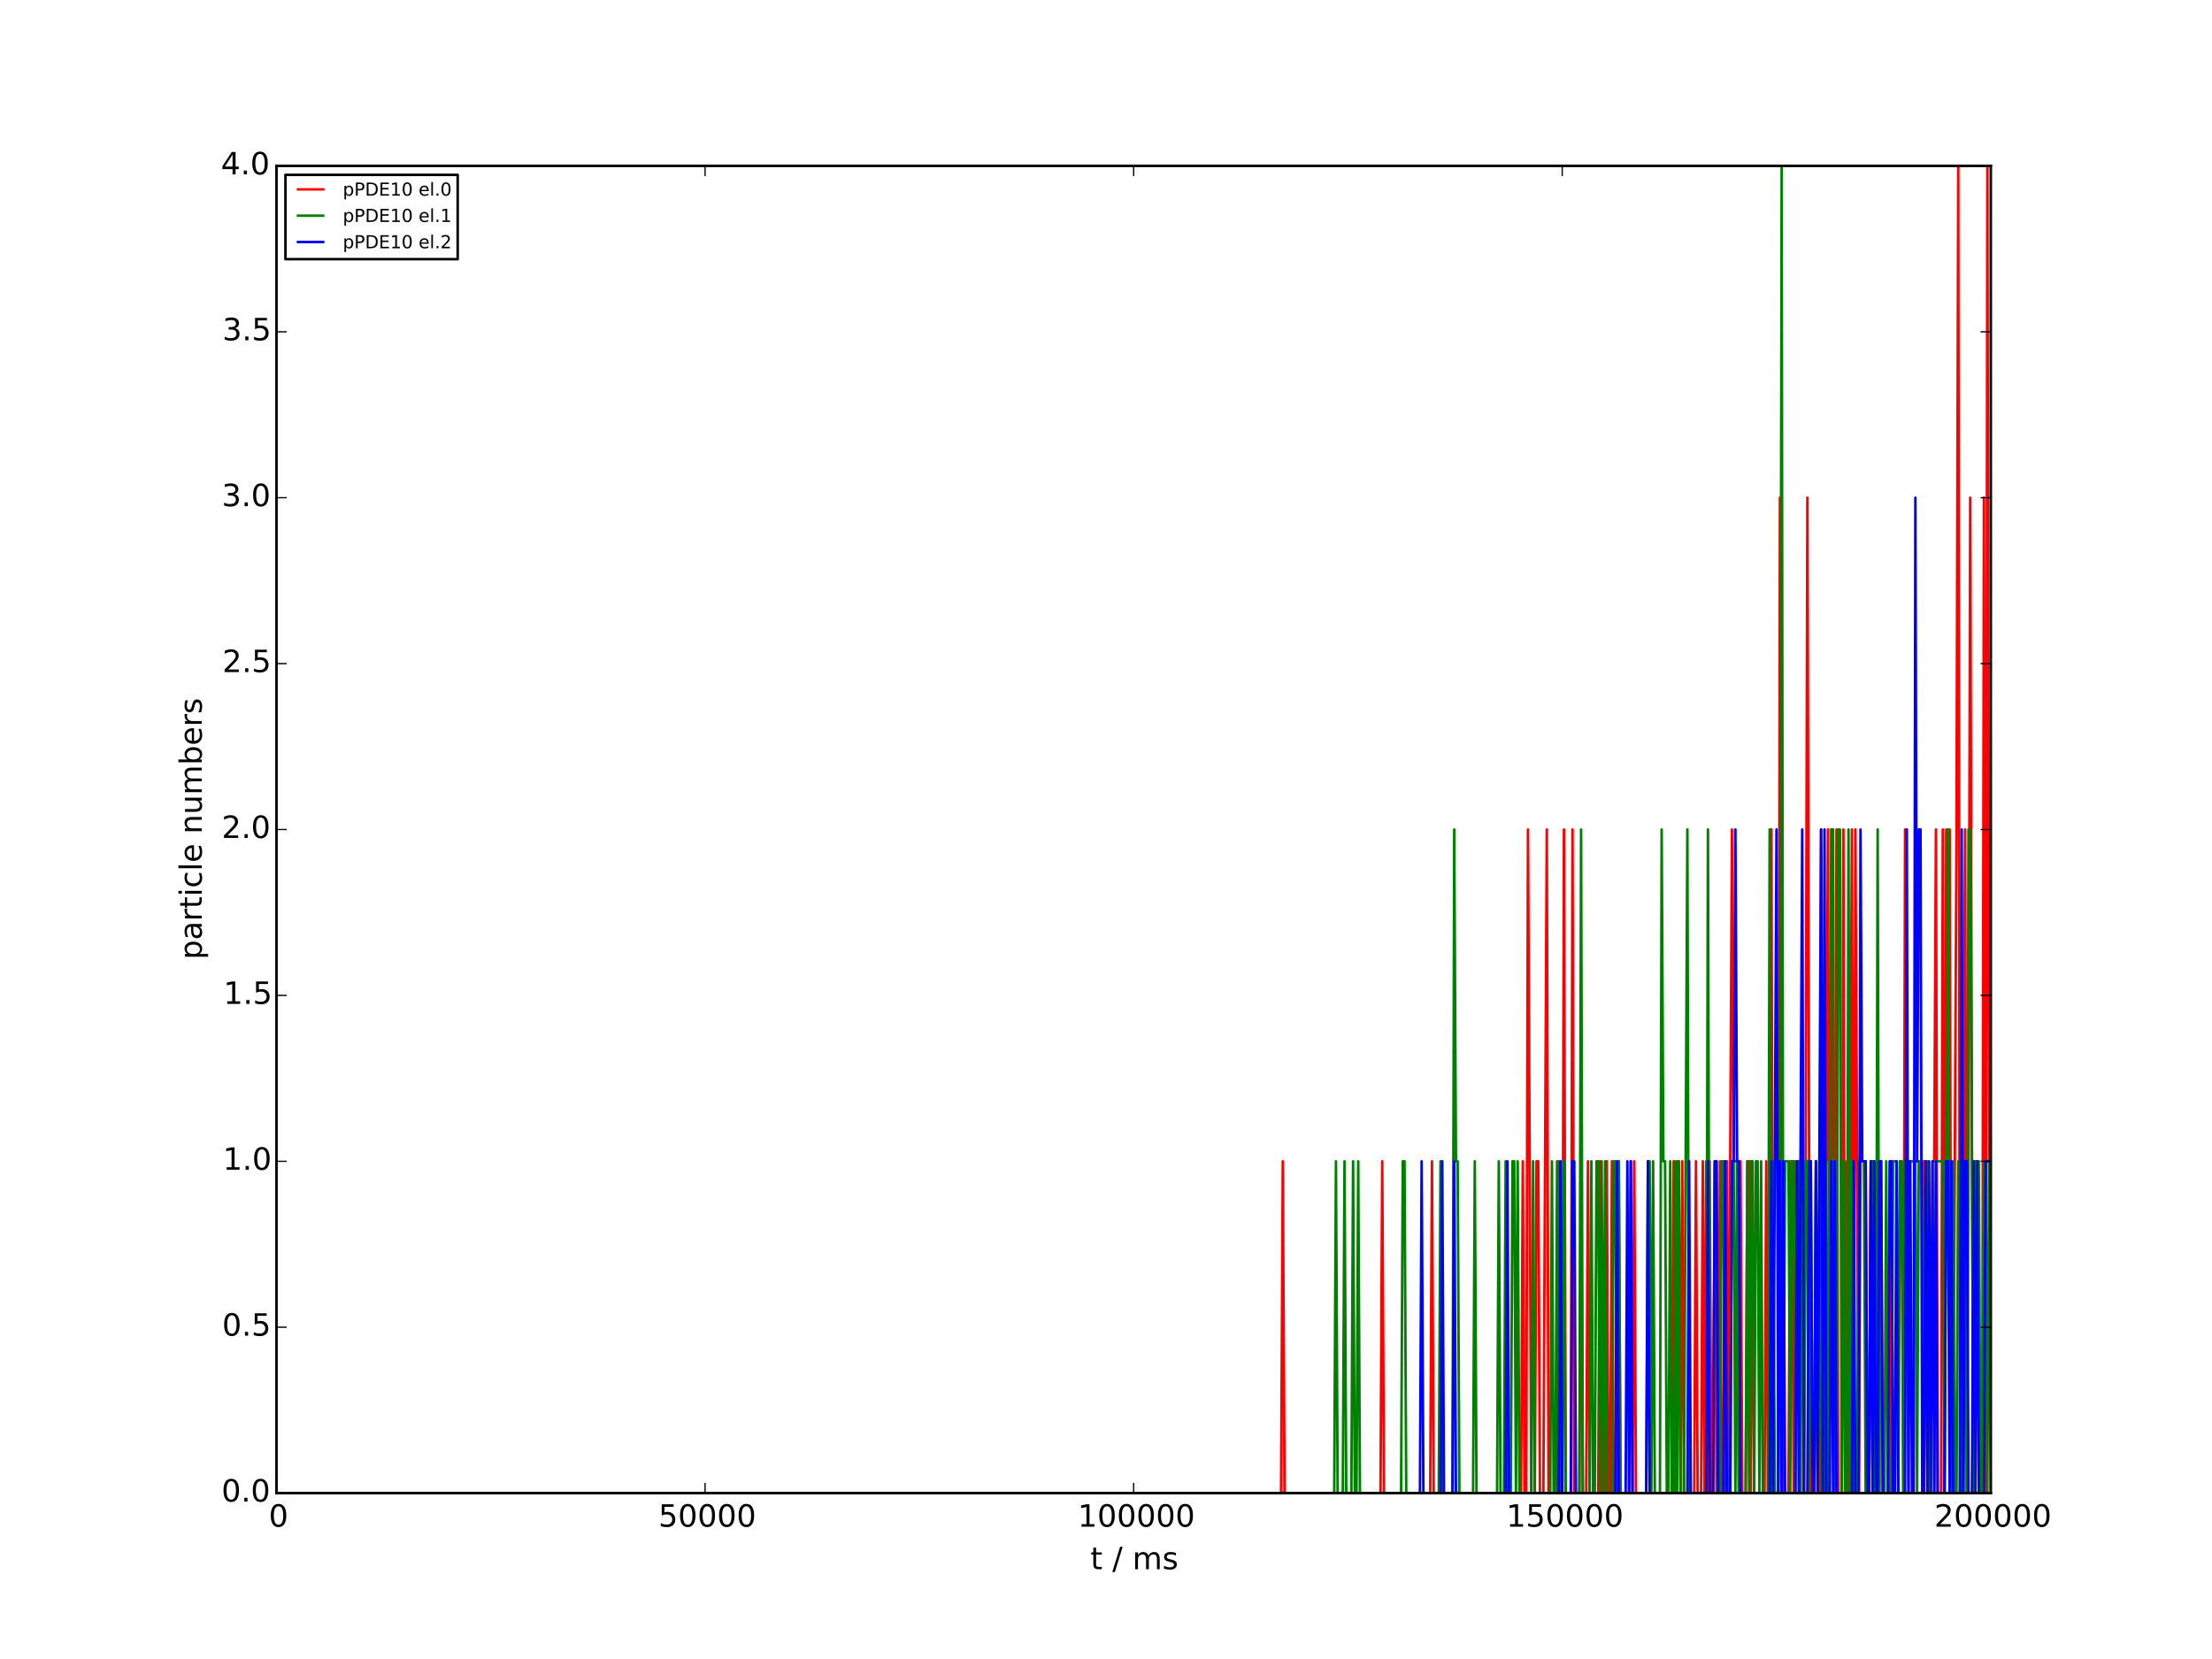 <?xml version="1.0" encoding="utf-8" standalone="no"?>
<!DOCTYPE svg PUBLIC "-//W3C//DTD SVG 1.1//EN"
  "http://www.w3.org/Graphics/SVG/1.1/DTD/svg11.dtd">
<!-- Created with matplotlib (http://matplotlib.org/) -->
<svg height="648pt" version="1.1" viewBox="0 0 864 648" width="864pt" xmlns="http://www.w3.org/2000/svg" xmlns:xlink="http://www.w3.org/1999/xlink">
 <defs>
  <style type="text/css">
*{stroke-linecap:butt;stroke-linejoin:round;}
  </style>
 </defs>
 <g id="figure_1">
  <g id="patch_1">
   <path d="
M0 648
L864 648
L864 0
L0 0
z
" style="fill:#ffffff;"/>
  </g>
  <g id="axes_1">
   <g id="patch_2">
    <path d="
M108 583.2
L777.6 583.2
L777.6 64.8
L108 64.8
z
" style="fill:#ffffff;"/>
   </g>
   <g id="line2d_1">
    <path clip-path="url(#p7ceb695115)" d="
M108 583.2
L500.386 583.2
L501.055 453.6
L501.725 583.2
L539.222 583.2
L539.892 453.6
L540.562 583.2
L558.641 583.2
L559.31 453.6
L559.98 583.2
L594.13 583.2
L594.799 453.6
L595.469 583.2
L596.138 583.2
L596.808 324
L598.147 583.2
L599.486 583.2
L600.156 453.6
L600.826 453.6
L601.495 583.2
L602.834 583.2
L604.174 324
L604.843 583.2
L608.191 583.2
L608.861 453.6
L609.53 583.2
L610.2 583.2
L610.87 324
L611.539 583.2
L613.548 583.2
L614.218 324
L614.887 583.2
L616.896 583.2
L617.566 453.6
L618.235 583.2
L619.574 583.2
L620.244 453.6
L620.914 583.2
L624.262 583.2
L624.931 453.6
L625.601 583.2
L626.94 583.2
L627.61 453.6
L628.279 583.2
L628.949 583.2
L629.618 453.6
L630.288 583.2
L631.627 583.2
L632.297 453.6
L632.966 583.2
L636.314 583.2
L636.984 453.6
L637.654 583.2
L638.323 453.6
L638.993 583.2
L653.054 583.2
L653.724 453.6
L654.394 583.2
L655.063 453.6
L655.733 453.6
L656.402 583.2
L657.072 453.6
L657.742 583.2
L661.759 583.2
L662.429 453.6
L663.098 583.2
L664.438 583.2
L665.107 453.6
L665.777 583.2
L666.446 453.6
L667.116 583.2
L667.786 453.6
L668.455 583.2
L669.125 583.2
L669.794 453.6
L670.464 583.2
L671.134 583.2
L671.803 453.6
L672.473 583.2
L673.142 583.2
L673.812 453.6
L674.482 453.6
L675.151 583.2
L676.49 324
L677.16 453.6
L678.499 453.6
L679.169 583.2
L679.838 453.6
L680.508 583.2
L681.847 583.2
L682.517 453.6
L683.186 453.6
L683.856 583.2
L684.526 453.6
L685.195 583.2
L689.213 583.2
L689.882 453.6
L690.552 583.2
L691.222 583.2
L691.891 324
L692.561 583.2
L694.57 583.2
L695.239 194.4
L695.909 583.2
L698.587 583.2
L699.257 453.6
L699.926 453.6
L700.596 583.2
L701.266 453.6
L702.605 453.6
L703.274 583.2
L704.614 583.2
L705.283 453.6
L705.953 194.4
L706.622 453.6
L707.292 583.2
L708.631 583.2
L709.301 453.6
L709.97 583.2
L710.64 583.2
L711.31 324
L711.979 453.6
L713.318 453.6
L713.988 324
L714.658 583.2
L715.327 324
L716.666 583.2
L717.336 324
L718.006 583.2
L719.345 583.2
L720.014 324
L720.684 583.2
L721.354 453.6
L722.023 583.2
L723.362 324
L724.032 583.2
L724.702 324
L726.041 583.2
L726.71 453.6
L728.719 453.6
L729.389 583.2
L730.058 583.2
L730.728 453.6
L732.067 453.6
L732.737 583.2
L734.076 583.2
L734.746 453.6
L735.415 583.2
L738.094 583.2
L738.763 453.6
L739.433 583.2
L741.442 583.2
L742.111 453.6
L742.781 453.6
L743.45 583.2
L744.12 324
L745.459 583.2
L750.816 583.2
L751.486 453.6
L752.155 453.6
L752.825 583.2
L754.164 583.2
L754.834 453.6
L755.503 453.6
L756.173 324
L756.842 583.2
L758.182 583.2
L758.851 324
L759.521 583.2
L760.19 324
L760.86 453.6
L761.53 324
L762.199 583.2
L762.869 583.2
L764.208 324
L764.878 64.8
L765.547 583.2
L766.217 583.2
L767.556 324
L768.226 583.2
L768.895 453.6
L769.565 194.4
L770.234 453.6
L770.904 583.2
L771.574 453.6
L772.243 453.6
L772.913 583.2
L774.252 583.2
L774.922 194.4
L775.591 583.2
L776.261 64.8
L776.93 453.6
L777.6 324
L777.6 324" style="fill:none;stroke:#ff0000;stroke-linecap:square;"/>
   </g>
   <g id="line2d_2">
    <path clip-path="url(#p7ceb695115)" d="
M108 583.2
L521.143 583.2
L521.813 453.6
L522.482 583.2
L524.491 583.2
L525.161 453.6
L525.83 583.2
L527.839 583.2
L528.509 453.6
L529.178 583.2
L529.848 583.2
L530.518 453.6
L531.187 583.2
L547.258 583.2
L547.927 453.6
L548.597 453.6
L549.266 583.2
L561.989 583.2
L562.658 453.6
L563.328 583.2
L567.346 583.2
L568.015 324
L568.685 453.6
L569.354 453.6
L570.024 583.2
L575.381 583.2
L576.05 453.6
L576.72 583.2
L584.755 583.2
L585.425 453.6
L586.094 583.2
L587.434 583.2
L588.103 453.6
L588.773 583.2
L590.112 583.2
L590.782 453.6
L591.451 453.6
L592.121 583.2
L592.79 453.6
L593.46 583.2
L598.147 583.2
L598.817 453.6
L599.486 583.2
L605.513 583.2
L606.182 453.6
L606.852 583.2
L607.522 583.2
L608.191 453.6
L608.861 583.2
L610.2 583.2
L610.87 453.6
L611.539 583.2
L616.896 583.2
L617.566 324
L618.235 583.2
L620.914 583.2
L621.583 453.6
L622.253 583.2
L622.922 583.2
L623.592 453.6
L624.262 453.6
L624.931 583.2
L625.601 453.6
L626.27 583.2
L626.94 453.6
L627.61 583.2
L629.618 583.2
L630.288 453.6
L630.958 453.6
L631.627 583.2
L632.297 453.6
L632.966 583.2
L643.01 583.2
L643.68 453.6
L644.35 453.6
L645.019 583.2
L645.689 453.6
L646.358 583.2
L648.367 583.2
L649.037 324
L649.706 453.6
L650.376 453.6
L651.046 583.2
L651.715 583.2
L652.385 453.6
L653.054 583.2
L653.724 583.2
L654.394 453.6
L655.063 583.2
L655.733 453.6
L656.402 583.2
L657.742 583.2
L659.081 324
L659.75 583.2
L666.446 583.2
L667.116 324
L667.786 583.2
L669.125 583.2
L669.794 453.6
L670.464 453.6
L671.134 583.2
L671.803 583.2
L672.473 453.6
L673.142 453.6
L673.812 583.2
L675.821 583.2
L676.49 453.6
L677.16 453.6
L677.83 583.2
L678.499 453.6
L679.169 583.2
L681.847 583.2
L682.517 453.6
L683.186 583.2
L683.856 453.6
L684.526 453.6
L685.195 583.2
L685.865 453.6
L686.534 453.6
L687.204 583.2
L687.874 453.6
L688.543 583.2
L690.552 583.2
L691.222 324
L691.891 583.2
L692.561 453.6
L693.23 583.2
L694.57 583.2
L695.239 453.6
L695.909 64.8
L696.578 583.2
L697.248 453.6
L698.587 453.6
L699.257 583.2
L699.926 453.6
L700.596 453.6
L701.266 583.2
L701.935 453.6
L702.605 453.6
L703.274 583.2
L703.944 453.6
L704.614 583.2
L705.283 453.6
L705.953 453.6
L706.622 583.2
L707.292 453.6
L707.962 583.2
L708.631 583.2
L709.301 453.6
L709.97 583.2
L710.64 453.6
L711.31 583.2
L712.649 583.2
L713.318 453.6
L713.988 583.2
L715.327 324
L715.997 324
L716.666 583.2
L717.336 583.2
L718.006 324
L718.675 324
L719.345 583.2
L720.014 453.6
L720.684 583.2
L721.354 583.2
L722.023 324
L722.693 583.2
L723.362 453.6
L724.032 583.2
L725.371 583.2
L726.041 453.6
L728.05 453.6
L728.719 583.2
L730.058 583.2
L730.728 453.6
L731.398 453.6
L732.067 583.2
L732.737 583.2
L733.406 324
L734.076 583.2
L736.085 583.2
L736.754 453.6
L737.424 583.2
L738.763 583.2
L739.433 453.6
L740.772 453.6
L741.442 583.2
L742.111 453.6
L742.781 453.6
L743.45 583.2
L744.12 453.6
L748.138 453.6
L748.807 583.2
L749.477 453.6
L750.816 453.6
L751.486 583.2
L752.155 453.6
L752.825 453.6
L753.494 583.2
L755.503 583.2
L756.173 453.6
L758.851 453.6
L759.521 583.2
L760.86 324
L761.53 583.2
L762.199 583.2
L762.869 453.6
L763.538 583.2
L764.208 583.2
L764.878 453.6
L765.547 453.6
L766.217 583.2
L766.886 583.2
L767.556 453.6
L768.226 583.2
L768.895 324
L769.565 324
L770.904 583.2
L771.574 453.6
L772.913 453.6
L773.582 583.2
L774.252 583.2
L774.922 453.6
L775.591 453.6
L776.261 583.2
L776.93 453.6
L777.6 583.2
L777.6 583.2" style="fill:none;stroke:#008000;stroke-linecap:square;"/>
   </g>
   <g id="line2d_3">
    <path clip-path="url(#p7ceb695115)" d="
M108 583.2
L554.623 583.2
L555.293 453.6
L555.962 583.2
L562.658 583.2
L563.328 453.6
L563.998 583.2
L567.346 583.2
L568.015 453.6
L568.685 583.2
L588.103 583.2
L588.773 453.6
L589.442 583.2
L608.861 583.2
L609.53 453.6
L610.2 583.2
L613.548 583.2
L614.218 453.6
L614.887 453.6
L615.557 583.2
L630.958 583.2
L631.627 453.6
L632.297 583.2
L634.975 583.2
L635.645 453.6
L636.314 583.2
L636.984 453.6
L637.654 583.2
L643.01 583.2
L643.68 453.6
L644.35 583.2
L659.081 583.2
L659.75 453.6
L660.42 583.2
L666.446 583.2
L667.116 453.6
L667.786 583.2
L669.125 583.2
L669.794 453.6
L670.464 453.6
L671.134 583.2
L673.142 583.2
L673.812 453.6
L674.482 583.2
L675.821 583.2
L676.49 453.6
L677.16 453.6
L677.83 324
L678.499 453.6
L679.169 453.6
L679.838 583.2
L691.222 583.2
L691.891 453.6
L692.561 583.2
L693.9 324
L694.57 583.2
L695.239 453.6
L695.909 583.2
L696.578 453.6
L697.248 583.2
L701.266 583.2
L701.935 453.6
L702.605 583.2
L703.944 324
L704.614 583.2
L705.953 583.2
L706.622 453.6
L707.292 453.6
L707.962 583.2
L708.631 583.2
L709.301 453.6
L709.97 583.2
L711.31 324
L711.979 583.2
L712.649 324
L713.318 583.2
L714.658 583.2
L715.327 453.6
L715.997 583.2
L716.666 453.6
L717.336 583.2
L723.362 583.2
L724.032 453.6
L724.702 583.2
L726.041 583.2
L726.71 324
L727.38 453.6
L728.719 453.6
L729.389 583.2
L730.058 583.2
L730.728 453.6
L731.398 583.2
L732.067 453.6
L732.737 583.2
L733.406 583.2
L734.076 453.6
L734.746 453.6
L735.415 583.2
L737.424 583.2
L738.094 453.6
L738.763 453.6
L739.433 583.2
L740.102 583.2
L740.772 453.6
L741.442 583.2
L744.12 583.2
L744.79 324
L745.459 583.2
L746.129 453.6
L746.798 583.2
L747.468 583.2
L748.138 194.4
L748.807 453.6
L749.477 324
L750.146 324
L750.816 583.2
L751.486 583.2
L752.155 453.6
L752.825 583.2
L753.494 453.6
L754.164 583.2
L754.834 453.6
L755.503 583.2
L756.173 453.6
L756.842 583.2
L759.521 583.2
L760.19 453.6
L760.86 453.6
L761.53 583.2
L762.199 453.6
L762.869 583.2
L765.547 583.2
L766.217 324
L766.886 583.2
L767.556 453.6
L768.226 453.6
L768.895 583.2
L770.234 583.2
L770.904 453.6
L771.574 583.2
L772.243 453.6
L772.913 583.2
L774.922 583.2
L775.591 453.6
L777.6 453.6
L777.6 453.6" style="fill:none;stroke:#0000ff;stroke-linecap:square;"/>
   </g>
   <g id="patch_3">
    <path d="
M777.6 583.2
L777.6 64.8" style="fill:none;stroke:#000000;stroke-linecap:square;stroke-linejoin:miter;"/>
   </g>
   <g id="patch_4">
    <path d="
M108 583.2
L108 64.8" style="fill:none;stroke:#000000;stroke-linecap:square;stroke-linejoin:miter;"/>
   </g>
   <g id="patch_5">
    <path d="
M108 583.2
L777.6 583.2" style="fill:none;stroke:#000000;stroke-linecap:square;stroke-linejoin:miter;"/>
   </g>
   <g id="patch_6">
    <path d="
M108 64.8
L777.6 64.8" style="fill:none;stroke:#000000;stroke-linecap:square;stroke-linejoin:miter;"/>
   </g>
   <g id="matplotlib.axis_1">
    <g id="xtick_1">
     <g id="line2d_4">
      <defs>
       <path d="
M0 0
L0 -4" id="mc7db9fdffb" style="stroke:#000000;stroke-width:0.5;"/>
      </defs>
      <g>
       <use style="stroke:#000000;stroke-width:0.5;" x="108.0" xlink:href="#mc7db9fdffb" y="583.2"/>
      </g>
     </g>
     <g id="line2d_5">
      <defs>
       <path d="
M0 0
L0 4" id="m5a7d422ac3" style="stroke:#000000;stroke-width:0.5;"/>
      </defs>
      <g>
       <use style="stroke:#000000;stroke-width:0.5;" x="108.0" xlink:href="#m5a7d422ac3" y="64.8"/>
      </g>
     </g>
     <g id="text_1">
      <!-- 0 -->
      <defs>
       <path d="
M31.781 66.406
Q24.172 66.406 20.328 58.906
Q16.5 51.422 16.5 36.375
Q16.5 21.391 20.328 13.891
Q24.172 6.391 31.781 6.391
Q39.453 6.391 43.281 13.891
Q47.125 21.391 47.125 36.375
Q47.125 51.422 43.281 58.906
Q39.453 66.406 31.781 66.406
M31.781 74.219
Q44.047 74.219 50.516 64.516
Q56.984 54.828 56.984 36.375
Q56.984 17.969 50.516 8.266
Q44.047 -1.422 31.781 -1.422
Q19.531 -1.422 13.062 8.266
Q6.594 17.969 6.594 36.375
Q6.594 54.828 13.062 64.516
Q19.531 74.219 31.781 74.219" id="BitstreamVeraSans-Roman-30"/>
      </defs>
      <g transform="translate(104.977 596.318)scale(0.12 -0.12)">
       <use xlink:href="#BitstreamVeraSans-Roman-30"/>
      </g>
     </g>
    </g>
    <g id="xtick_2">
     <g id="line2d_6">
      <g>
       <use style="stroke:#000000;stroke-width:0.5;" x="275.4" xlink:href="#mc7db9fdffb" y="583.2"/>
      </g>
     </g>
     <g id="line2d_7">
      <g>
       <use style="stroke:#000000;stroke-width:0.5;" x="275.4" xlink:href="#m5a7d422ac3" y="64.8"/>
      </g>
     </g>
     <g id="text_2">
      <!-- 50000 -->
      <defs>
       <path d="
M10.797 72.906
L49.516 72.906
L49.516 64.594
L19.828 64.594
L19.828 46.734
Q21.969 47.469 24.109 47.828
Q26.266 48.188 28.422 48.188
Q40.625 48.188 47.75 41.5
Q54.891 34.812 54.891 23.391
Q54.891 11.625 47.562 5.094
Q40.234 -1.422 26.906 -1.422
Q22.312 -1.422 17.547 -0.641
Q12.797 0.141 7.719 1.703
L7.719 11.625
Q12.109 9.234 16.797 8.062
Q21.484 6.891 26.703 6.891
Q35.156 6.891 40.078 11.328
Q45.016 15.766 45.016 23.391
Q45.016 31 40.078 35.438
Q35.156 39.891 26.703 39.891
Q22.75 39.891 18.812 39.016
Q14.891 38.141 10.797 36.281
z
" id="BitstreamVeraSans-Roman-35"/>
      </defs>
      <g transform="translate(257.174 596.318)scale(0.12 -0.12)">
       <use xlink:href="#BitstreamVeraSans-Roman-35"/>
       <use x="63.623" xlink:href="#BitstreamVeraSans-Roman-30"/>
       <use x="127.246" xlink:href="#BitstreamVeraSans-Roman-30"/>
       <use x="190.869" xlink:href="#BitstreamVeraSans-Roman-30"/>
       <use x="254.492" xlink:href="#BitstreamVeraSans-Roman-30"/>
      </g>
     </g>
    </g>
    <g id="xtick_3">
     <g id="line2d_8">
      <g>
       <use style="stroke:#000000;stroke-width:0.5;" x="442.8" xlink:href="#mc7db9fdffb" y="583.2"/>
      </g>
     </g>
     <g id="line2d_9">
      <g>
       <use style="stroke:#000000;stroke-width:0.5;" x="442.8" xlink:href="#m5a7d422ac3" y="64.8"/>
      </g>
     </g>
     <g id="text_3">
      <!-- 100000 -->
      <defs>
       <path d="
M12.406 8.297
L28.516 8.297
L28.516 63.922
L10.984 60.406
L10.984 69.391
L28.422 72.906
L38.281 72.906
L38.281 8.297
L54.391 8.297
L54.391 0
L12.406 0
z
" id="BitstreamVeraSans-Roman-31"/>
      </defs>
      <g transform="translate(420.952 596.318)scale(0.12 -0.12)">
       <use xlink:href="#BitstreamVeraSans-Roman-31"/>
       <use x="63.623" xlink:href="#BitstreamVeraSans-Roman-30"/>
       <use x="127.246" xlink:href="#BitstreamVeraSans-Roman-30"/>
       <use x="190.869" xlink:href="#BitstreamVeraSans-Roman-30"/>
       <use x="254.492" xlink:href="#BitstreamVeraSans-Roman-30"/>
       <use x="318.115" xlink:href="#BitstreamVeraSans-Roman-30"/>
      </g>
     </g>
    </g>
    <g id="xtick_4">
     <g id="line2d_10">
      <g>
       <use style="stroke:#000000;stroke-width:0.5;" x="610.2" xlink:href="#mc7db9fdffb" y="583.2"/>
      </g>
     </g>
     <g id="line2d_11">
      <g>
       <use style="stroke:#000000;stroke-width:0.5;" x="610.2" xlink:href="#m5a7d422ac3" y="64.8"/>
      </g>
     </g>
     <g id="text_4">
      <!-- 150000 -->
      <g transform="translate(588.352 596.318)scale(0.12 -0.12)">
       <use xlink:href="#BitstreamVeraSans-Roman-31"/>
       <use x="63.623" xlink:href="#BitstreamVeraSans-Roman-35"/>
       <use x="127.246" xlink:href="#BitstreamVeraSans-Roman-30"/>
       <use x="190.869" xlink:href="#BitstreamVeraSans-Roman-30"/>
       <use x="254.492" xlink:href="#BitstreamVeraSans-Roman-30"/>
       <use x="318.115" xlink:href="#BitstreamVeraSans-Roman-30"/>
      </g>
     </g>
    </g>
    <g id="xtick_5">
     <g id="line2d_12">
      <g>
       <use style="stroke:#000000;stroke-width:0.5;" x="777.6" xlink:href="#mc7db9fdffb" y="583.2"/>
      </g>
     </g>
     <g id="line2d_13">
      <g>
       <use style="stroke:#000000;stroke-width:0.5;" x="777.6" xlink:href="#m5a7d422ac3" y="64.8"/>
      </g>
     </g>
     <g id="text_5">
      <!-- 200000 -->
      <defs>
       <path d="
M19.188 8.297
L53.609 8.297
L53.609 0
L7.328 0
L7.328 8.297
Q12.938 14.109 22.625 23.891
Q32.328 33.688 34.812 36.531
Q39.547 41.844 41.422 45.531
Q43.312 49.219 43.312 52.781
Q43.312 58.594 39.234 62.25
Q35.156 65.922 28.609 65.922
Q23.969 65.922 18.812 64.312
Q13.672 62.703 7.812 59.422
L7.812 69.391
Q13.766 71.781 18.938 73
Q24.125 74.219 28.422 74.219
Q39.75 74.219 46.484 68.547
Q53.219 62.891 53.219 53.422
Q53.219 48.922 51.531 44.891
Q49.859 40.875 45.406 35.406
Q44.188 33.984 37.641 27.219
Q31.109 20.453 19.188 8.297" id="BitstreamVeraSans-Roman-32"/>
      </defs>
      <g transform="translate(755.533 596.318)scale(0.12 -0.12)">
       <use xlink:href="#BitstreamVeraSans-Roman-32"/>
       <use x="63.623" xlink:href="#BitstreamVeraSans-Roman-30"/>
       <use x="127.246" xlink:href="#BitstreamVeraSans-Roman-30"/>
       <use x="190.869" xlink:href="#BitstreamVeraSans-Roman-30"/>
       <use x="254.492" xlink:href="#BitstreamVeraSans-Roman-30"/>
       <use x="318.115" xlink:href="#BitstreamVeraSans-Roman-30"/>
      </g>
     </g>
    </g>
    <g id="text_6">
     <!-- t / ms -->
     <defs>
      <path d="
M52 44.188
Q55.375 50.25 60.062 53.125
Q64.75 56 71.094 56
Q79.641 56 84.281 50.016
Q88.922 44.047 88.922 33.016
L88.922 0
L79.891 0
L79.891 32.719
Q79.891 40.578 77.094 44.375
Q74.312 48.188 68.609 48.188
Q61.625 48.188 57.562 43.547
Q53.516 38.922 53.516 30.906
L53.516 0
L44.484 0
L44.484 32.719
Q44.484 40.625 41.703 44.406
Q38.922 48.188 33.109 48.188
Q26.219 48.188 22.156 43.531
Q18.109 38.875 18.109 30.906
L18.109 0
L9.078 0
L9.078 54.688
L18.109 54.688
L18.109 46.188
Q21.188 51.219 25.484 53.609
Q29.781 56 35.688 56
Q41.656 56 45.828 52.969
Q50 49.953 52 44.188" id="BitstreamVeraSans-Roman-6d"/>
      <path d="
M18.312 70.219
L18.312 54.688
L36.812 54.688
L36.812 47.703
L18.312 47.703
L18.312 18.016
Q18.312 11.328 20.141 9.422
Q21.969 7.516 27.594 7.516
L36.812 7.516
L36.812 0
L27.594 0
Q17.188 0 13.234 3.875
Q9.281 7.766 9.281 18.016
L9.281 47.703
L2.688 47.703
L2.688 54.688
L9.281 54.688
L9.281 70.219
z
" id="BitstreamVeraSans-Roman-74"/>
      <path id="BitstreamVeraSans-Roman-20"/>
      <path d="
M25.391 72.906
L33.688 72.906
L8.297 -9.281
L0 -9.281
z
" id="BitstreamVeraSans-Roman-2f"/>
      <path d="
M44.281 53.078
L44.281 44.578
Q40.484 46.531 36.375 47.5
Q32.281 48.484 27.875 48.484
Q21.188 48.484 17.844 46.438
Q14.5 44.391 14.5 40.281
Q14.5 37.156 16.891 35.375
Q19.281 33.594 26.516 31.984
L29.594 31.297
Q39.156 29.25 43.188 25.516
Q47.219 21.781 47.219 15.094
Q47.219 7.469 41.188 3.016
Q35.156 -1.422 24.609 -1.422
Q20.219 -1.422 15.453 -0.562
Q10.688 0.297 5.422 2
L5.422 11.281
Q10.406 8.688 15.234 7.391
Q20.062 6.109 24.812 6.109
Q31.156 6.109 34.562 8.281
Q37.984 10.453 37.984 14.406
Q37.984 18.062 35.516 20.016
Q33.062 21.969 24.703 23.781
L21.578 24.516
Q13.234 26.266 9.516 29.906
Q5.812 33.547 5.812 39.891
Q5.812 47.609 11.281 51.797
Q16.75 56 26.812 56
Q31.781 56 36.172 55.266
Q40.578 54.547 44.281 53.078" id="BitstreamVeraSans-Roman-73"/>
     </defs>
     <g transform="translate(425.935 612.932)scale(0.12 -0.12)">
      <use xlink:href="#BitstreamVeraSans-Roman-74"/>
      <use x="39.209" xlink:href="#BitstreamVeraSans-Roman-20"/>
      <use x="70.996" xlink:href="#BitstreamVeraSans-Roman-2f"/>
      <use x="104.688" xlink:href="#BitstreamVeraSans-Roman-20"/>
      <use x="136.475" xlink:href="#BitstreamVeraSans-Roman-6d"/>
      <use x="233.887" xlink:href="#BitstreamVeraSans-Roman-73"/>
     </g>
    </g>
   </g>
   <g id="matplotlib.axis_2">
    <g id="ytick_1">
     <g id="line2d_14">
      <defs>
       <path d="
M0 0
L4 0" id="md7965d1ba0" style="stroke:#000000;stroke-width:0.5;"/>
      </defs>
      <g>
       <use style="stroke:#000000;stroke-width:0.5;" x="108.0" xlink:href="#md7965d1ba0" y="583.2"/>
      </g>
     </g>
     <g id="line2d_15">
      <defs>
       <path d="
M0 0
L-4 0" id="md9a1c1a7cd" style="stroke:#000000;stroke-width:0.5;"/>
      </defs>
      <g>
       <use style="stroke:#000000;stroke-width:0.5;" x="777.6" xlink:href="#md9a1c1a7cd" y="583.2"/>
      </g>
     </g>
     <g id="text_7">
      <!-- 0.0 -->
      <defs>
       <path d="
M10.688 12.406
L21 12.406
L21 0
L10.688 0
z
" id="BitstreamVeraSans-Roman-2e"/>
      </defs>
      <g transform="translate(86.504 586.511)scale(0.12 -0.12)">
       <use xlink:href="#BitstreamVeraSans-Roman-30"/>
       <use x="63.623" xlink:href="#BitstreamVeraSans-Roman-2e"/>
       <use x="95.41" xlink:href="#BitstreamVeraSans-Roman-30"/>
      </g>
     </g>
    </g>
    <g id="ytick_2">
     <g id="line2d_16">
      <g>
       <use style="stroke:#000000;stroke-width:0.5;" x="108.0" xlink:href="#md7965d1ba0" y="518.4"/>
      </g>
     </g>
     <g id="line2d_17">
      <g>
       <use style="stroke:#000000;stroke-width:0.5;" x="777.6" xlink:href="#md9a1c1a7cd" y="518.4"/>
      </g>
     </g>
     <g id="text_8">
      <!-- 0.5 -->
      <g transform="translate(86.756 521.711)scale(0.12 -0.12)">
       <use xlink:href="#BitstreamVeraSans-Roman-30"/>
       <use x="63.623" xlink:href="#BitstreamVeraSans-Roman-2e"/>
       <use x="95.41" xlink:href="#BitstreamVeraSans-Roman-35"/>
      </g>
     </g>
    </g>
    <g id="ytick_3">
     <g id="line2d_18">
      <g>
       <use style="stroke:#000000;stroke-width:0.5;" x="108.0" xlink:href="#md7965d1ba0" y="453.6"/>
      </g>
     </g>
     <g id="line2d_19">
      <g>
       <use style="stroke:#000000;stroke-width:0.5;" x="777.6" xlink:href="#md9a1c1a7cd" y="453.6"/>
      </g>
     </g>
     <g id="text_9">
      <!-- 1.0 -->
      <g transform="translate(87.031 456.911)scale(0.12 -0.12)">
       <use xlink:href="#BitstreamVeraSans-Roman-31"/>
       <use x="63.623" xlink:href="#BitstreamVeraSans-Roman-2e"/>
       <use x="95.41" xlink:href="#BitstreamVeraSans-Roman-30"/>
      </g>
     </g>
    </g>
    <g id="ytick_4">
     <g id="line2d_20">
      <g>
       <use style="stroke:#000000;stroke-width:0.5;" x="108.0" xlink:href="#md7965d1ba0" y="388.8"/>
      </g>
     </g>
     <g id="line2d_21">
      <g>
       <use style="stroke:#000000;stroke-width:0.5;" x="777.6" xlink:href="#md9a1c1a7cd" y="388.8"/>
      </g>
     </g>
     <g id="text_10">
      <!-- 1.5 -->
      <g transform="translate(87.282 392.111)scale(0.12 -0.12)">
       <use xlink:href="#BitstreamVeraSans-Roman-31"/>
       <use x="63.623" xlink:href="#BitstreamVeraSans-Roman-2e"/>
       <use x="95.41" xlink:href="#BitstreamVeraSans-Roman-35"/>
      </g>
     </g>
    </g>
    <g id="ytick_5">
     <g id="line2d_22">
      <g>
       <use style="stroke:#000000;stroke-width:0.5;" x="108.0" xlink:href="#md7965d1ba0" y="324.0"/>
      </g>
     </g>
     <g id="line2d_23">
      <g>
       <use style="stroke:#000000;stroke-width:0.5;" x="777.6" xlink:href="#md9a1c1a7cd" y="324.0"/>
      </g>
     </g>
     <g id="text_11">
      <!-- 2.0 -->
      <g transform="translate(86.593 327.311)scale(0.12 -0.12)">
       <use xlink:href="#BitstreamVeraSans-Roman-32"/>
       <use x="63.623" xlink:href="#BitstreamVeraSans-Roman-2e"/>
       <use x="95.41" xlink:href="#BitstreamVeraSans-Roman-30"/>
      </g>
     </g>
    </g>
    <g id="ytick_6">
     <g id="line2d_24">
      <g>
       <use style="stroke:#000000;stroke-width:0.5;" x="108.0" xlink:href="#md7965d1ba0" y="259.2"/>
      </g>
     </g>
     <g id="line2d_25">
      <g>
       <use style="stroke:#000000;stroke-width:0.5;" x="777.6" xlink:href="#md9a1c1a7cd" y="259.2"/>
      </g>
     </g>
     <g id="text_12">
      <!-- 2.5 -->
      <g transform="translate(86.844 262.511)scale(0.12 -0.12)">
       <use xlink:href="#BitstreamVeraSans-Roman-32"/>
       <use x="63.623" xlink:href="#BitstreamVeraSans-Roman-2e"/>
       <use x="95.41" xlink:href="#BitstreamVeraSans-Roman-35"/>
      </g>
     </g>
    </g>
    <g id="ytick_7">
     <g id="line2d_26">
      <g>
       <use style="stroke:#000000;stroke-width:0.5;" x="108.0" xlink:href="#md7965d1ba0" y="194.4"/>
      </g>
     </g>
     <g id="line2d_27">
      <g>
       <use style="stroke:#000000;stroke-width:0.5;" x="777.6" xlink:href="#md9a1c1a7cd" y="194.4"/>
      </g>
     </g>
     <g id="text_13">
      <!-- 3.0 -->
      <defs>
       <path d="
M40.578 39.312
Q47.656 37.797 51.625 33
Q55.609 28.219 55.609 21.188
Q55.609 10.406 48.188 4.484
Q40.766 -1.422 27.094 -1.422
Q22.516 -1.422 17.656 -0.516
Q12.797 0.391 7.625 2.203
L7.625 11.719
Q11.719 9.328 16.594 8.109
Q21.484 6.891 26.812 6.891
Q36.078 6.891 40.938 10.547
Q45.797 14.203 45.797 21.188
Q45.797 27.641 41.281 31.266
Q36.766 34.906 28.719 34.906
L20.219 34.906
L20.219 43.016
L29.109 43.016
Q36.375 43.016 40.234 45.922
Q44.094 48.828 44.094 54.297
Q44.094 59.906 40.109 62.906
Q36.141 65.922 28.719 65.922
Q24.656 65.922 20.016 65.031
Q15.375 64.156 9.812 62.312
L9.812 71.094
Q15.438 72.656 20.344 73.438
Q25.25 74.219 29.594 74.219
Q40.828 74.219 47.359 69.109
Q53.906 64.016 53.906 55.328
Q53.906 49.266 50.438 45.094
Q46.969 40.922 40.578 39.312" id="BitstreamVeraSans-Roman-33"/>
      </defs>
      <g transform="translate(86.628 197.711)scale(0.12 -0.12)">
       <use xlink:href="#BitstreamVeraSans-Roman-33"/>
       <use x="63.623" xlink:href="#BitstreamVeraSans-Roman-2e"/>
       <use x="95.41" xlink:href="#BitstreamVeraSans-Roman-30"/>
      </g>
     </g>
    </g>
    <g id="ytick_8">
     <g id="line2d_28">
      <g>
       <use style="stroke:#000000;stroke-width:0.5;" x="108.0" xlink:href="#md7965d1ba0" y="129.6"/>
      </g>
     </g>
     <g id="line2d_29">
      <g>
       <use style="stroke:#000000;stroke-width:0.5;" x="777.6" xlink:href="#md9a1c1a7cd" y="129.6"/>
      </g>
     </g>
     <g id="text_14">
      <!-- 3.5 -->
      <g transform="translate(86.879 132.911)scale(0.12 -0.12)">
       <use xlink:href="#BitstreamVeraSans-Roman-33"/>
       <use x="63.623" xlink:href="#BitstreamVeraSans-Roman-2e"/>
       <use x="95.41" xlink:href="#BitstreamVeraSans-Roman-35"/>
      </g>
     </g>
    </g>
    <g id="ytick_9">
     <g id="line2d_30">
      <g>
       <use style="stroke:#000000;stroke-width:0.5;" x="108.0" xlink:href="#md7965d1ba0" y="64.8"/>
      </g>
     </g>
     <g id="line2d_31">
      <g>
       <use style="stroke:#000000;stroke-width:0.5;" x="777.6" xlink:href="#md9a1c1a7cd" y="64.8"/>
      </g>
     </g>
     <g id="text_15">
      <!-- 4.0 -->
      <defs>
       <path d="
M37.797 64.312
L12.891 25.391
L37.797 25.391
z

M35.203 72.906
L47.609 72.906
L47.609 25.391
L58.016 25.391
L58.016 17.188
L47.609 17.188
L47.609 0
L37.797 0
L37.797 17.188
L4.891 17.188
L4.891 26.703
z
" id="BitstreamVeraSans-Roman-34"/>
      </defs>
      <g transform="translate(86.3 68.111)scale(0.12 -0.12)">
       <use xlink:href="#BitstreamVeraSans-Roman-34"/>
       <use x="63.623" xlink:href="#BitstreamVeraSans-Roman-2e"/>
       <use x="95.41" xlink:href="#BitstreamVeraSans-Roman-30"/>
      </g>
     </g>
    </g>
    <g id="text_16">
     <!-- particle numbers -->
     <defs>
      <path d="
M9.422 75.984
L18.406 75.984
L18.406 0
L9.422 0
z
" id="BitstreamVeraSans-Roman-6c"/>
      <path d="
M18.109 8.203
L18.109 -20.797
L9.078 -20.797
L9.078 54.688
L18.109 54.688
L18.109 46.391
Q20.953 51.266 25.266 53.625
Q29.594 56 35.594 56
Q45.562 56 51.781 48.094
Q58.016 40.188 58.016 27.297
Q58.016 14.406 51.781 6.484
Q45.562 -1.422 35.594 -1.422
Q29.594 -1.422 25.266 0.953
Q20.953 3.328 18.109 8.203
M48.688 27.297
Q48.688 37.203 44.609 42.844
Q40.531 48.484 33.406 48.484
Q26.266 48.484 22.188 42.844
Q18.109 37.203 18.109 27.297
Q18.109 17.391 22.188 11.75
Q26.266 6.109 33.406 6.109
Q40.531 6.109 44.609 11.75
Q48.688 17.391 48.688 27.297" id="BitstreamVeraSans-Roman-70"/>
      <path d="
M48.781 52.594
L48.781 44.188
Q44.969 46.297 41.141 47.344
Q37.312 48.391 33.406 48.391
Q24.656 48.391 19.812 42.844
Q14.984 37.312 14.984 27.297
Q14.984 17.281 19.812 11.734
Q24.656 6.203 33.406 6.203
Q37.312 6.203 41.141 7.25
Q44.969 8.297 48.781 10.406
L48.781 2.094
Q45.016 0.344 40.984 -0.531
Q36.969 -1.422 32.422 -1.422
Q20.062 -1.422 12.781 6.344
Q5.516 14.109 5.516 27.297
Q5.516 40.672 12.859 48.328
Q20.219 56 33.016 56
Q37.156 56 41.109 55.141
Q45.062 54.297 48.781 52.594" id="BitstreamVeraSans-Roman-63"/>
      <path d="
M56.203 29.594
L56.203 25.203
L14.891 25.203
Q15.484 15.922 20.484 11.062
Q25.484 6.203 34.422 6.203
Q39.594 6.203 44.453 7.469
Q49.312 8.734 54.109 11.281
L54.109 2.781
Q49.266 0.734 44.188 -0.344
Q39.109 -1.422 33.891 -1.422
Q20.797 -1.422 13.156 6.188
Q5.516 13.812 5.516 26.812
Q5.516 40.234 12.766 48.109
Q20.016 56 32.328 56
Q43.359 56 49.781 48.891
Q56.203 41.797 56.203 29.594
M47.219 32.234
Q47.125 39.594 43.094 43.984
Q39.062 48.391 32.422 48.391
Q24.906 48.391 20.391 44.141
Q15.875 39.891 15.188 32.172
z
" id="BitstreamVeraSans-Roman-65"/>
      <path d="
M9.422 54.688
L18.406 54.688
L18.406 0
L9.422 0
z

M9.422 75.984
L18.406 75.984
L18.406 64.594
L9.422 64.594
z
" id="BitstreamVeraSans-Roman-69"/>
      <path d="
M8.5 21.578
L8.5 54.688
L17.484 54.688
L17.484 21.922
Q17.484 14.156 20.5 10.266
Q23.531 6.391 29.594 6.391
Q36.859 6.391 41.078 11.031
Q45.312 15.672 45.312 23.688
L45.312 54.688
L54.297 54.688
L54.297 0
L45.312 0
L45.312 8.406
Q42.047 3.422 37.719 1
Q33.406 -1.422 27.688 -1.422
Q18.266 -1.422 13.375 4.438
Q8.5 10.297 8.5 21.578" id="BitstreamVeraSans-Roman-75"/>
      <path d="
M41.109 46.297
Q39.594 47.172 37.812 47.578
Q36.031 48 33.891 48
Q26.266 48 22.188 43.047
Q18.109 38.094 18.109 28.812
L18.109 0
L9.078 0
L9.078 54.688
L18.109 54.688
L18.109 46.188
Q20.953 51.172 25.484 53.578
Q30.031 56 36.531 56
Q37.453 56 38.578 55.875
Q39.703 55.766 41.062 55.516
z
" id="BitstreamVeraSans-Roman-72"/>
      <path d="
M48.688 27.297
Q48.688 37.203 44.609 42.844
Q40.531 48.484 33.406 48.484
Q26.266 48.484 22.188 42.844
Q18.109 37.203 18.109 27.297
Q18.109 17.391 22.188 11.75
Q26.266 6.109 33.406 6.109
Q40.531 6.109 44.609 11.75
Q48.688 17.391 48.688 27.297
M18.109 46.391
Q20.953 51.266 25.266 53.625
Q29.594 56 35.594 56
Q45.562 56 51.781 48.094
Q58.016 40.188 58.016 27.297
Q58.016 14.406 51.781 6.484
Q45.562 -1.422 35.594 -1.422
Q29.594 -1.422 25.266 0.953
Q20.953 3.328 18.109 8.203
L18.109 0
L9.078 0
L9.078 75.984
L18.109 75.984
z
" id="BitstreamVeraSans-Roman-62"/>
      <path d="
M34.281 27.484
Q23.391 27.484 19.188 25
Q14.984 22.516 14.984 16.5
Q14.984 11.719 18.141 8.906
Q21.297 6.109 26.703 6.109
Q34.188 6.109 38.703 11.406
Q43.219 16.703 43.219 25.484
L43.219 27.484
z

M52.203 31.203
L52.203 0
L43.219 0
L43.219 8.297
Q40.141 3.328 35.547 0.953
Q30.953 -1.422 24.312 -1.422
Q15.922 -1.422 10.953 3.297
Q6 8.016 6 15.922
Q6 25.141 12.172 29.828
Q18.359 34.516 30.609 34.516
L43.219 34.516
L43.219 35.406
Q43.219 41.609 39.141 45
Q35.062 48.391 27.688 48.391
Q23 48.391 18.547 47.266
Q14.109 46.141 10.016 43.891
L10.016 52.203
Q14.938 54.109 19.578 55.047
Q24.219 56 28.609 56
Q40.484 56 46.344 49.844
Q52.203 43.703 52.203 31.203" id="BitstreamVeraSans-Roman-61"/>
      <path d="
M54.891 33.016
L54.891 0
L45.906 0
L45.906 32.719
Q45.906 40.484 42.875 44.328
Q39.844 48.188 33.797 48.188
Q26.516 48.188 22.312 43.547
Q18.109 38.922 18.109 30.906
L18.109 0
L9.078 0
L9.078 54.688
L18.109 54.688
L18.109 46.188
Q21.344 51.125 25.703 53.562
Q30.078 56 35.797 56
Q45.219 56 50.047 50.172
Q54.891 44.344 54.891 33.016" id="BitstreamVeraSans-Roman-6e"/>
     </defs>
     <g transform="translate(78.804 374.786)rotate(-90.0)scale(0.12 -0.12)">
      <use xlink:href="#BitstreamVeraSans-Roman-70"/>
      <use x="63.477" xlink:href="#BitstreamVeraSans-Roman-61"/>
      <use x="124.756" xlink:href="#BitstreamVeraSans-Roman-72"/>
      <use x="165.869" xlink:href="#BitstreamVeraSans-Roman-74"/>
      <use x="205.078" xlink:href="#BitstreamVeraSans-Roman-69"/>
      <use x="232.861" xlink:href="#BitstreamVeraSans-Roman-63"/>
      <use x="287.842" xlink:href="#BitstreamVeraSans-Roman-6c"/>
      <use x="315.625" xlink:href="#BitstreamVeraSans-Roman-65"/>
      <use x="377.148" xlink:href="#BitstreamVeraSans-Roman-20"/>
      <use x="408.936" xlink:href="#BitstreamVeraSans-Roman-6e"/>
      <use x="472.314" xlink:href="#BitstreamVeraSans-Roman-75"/>
      <use x="535.693" xlink:href="#BitstreamVeraSans-Roman-6d"/>
      <use x="633.105" xlink:href="#BitstreamVeraSans-Roman-62"/>
      <use x="696.582" xlink:href="#BitstreamVeraSans-Roman-65"/>
      <use x="758.105" xlink:href="#BitstreamVeraSans-Roman-72"/>
      <use x="799.219" xlink:href="#BitstreamVeraSans-Roman-73"/>
     </g>
    </g>
   </g>
   <g id="legend_1">
    <g id="patch_7">
     <path d="
M111.5 101.224
L178.775 101.224
L178.775 68.3
L111.5 68.3
z
" style="fill:#ffffff;stroke:#000000;stroke-linejoin:miter;"/>
    </g>
    <g id="line2d_32">
     <path d="
M116.4 73.969
L126.2 73.969" style="fill:none;stroke:#ff0000;stroke-linecap:square;"/>
    </g>
    <g id="line2d_33"/>
    <g id="text_17">
     <!-- pPDE10 el.0 -->
     <defs>
      <path d="
M9.812 72.906
L55.906 72.906
L55.906 64.594
L19.672 64.594
L19.672 43.016
L54.391 43.016
L54.391 34.719
L19.672 34.719
L19.672 8.297
L56.781 8.297
L56.781 0
L9.812 0
z
" id="BitstreamVeraSans-Roman-45"/>
      <path d="
M19.672 64.797
L19.672 8.109
L31.594 8.109
Q46.688 8.109 53.688 14.938
Q60.688 21.781 60.688 36.531
Q60.688 51.172 53.688 57.984
Q46.688 64.797 31.594 64.797
z

M9.812 72.906
L30.078 72.906
Q51.266 72.906 61.172 64.094
Q71.094 55.281 71.094 36.531
Q71.094 17.672 61.125 8.828
Q51.172 0 30.078 0
L9.812 0
z
" id="BitstreamVeraSans-Roman-44"/>
      <path d="
M19.672 64.797
L19.672 37.406
L32.078 37.406
Q38.969 37.406 42.719 40.969
Q46.484 44.531 46.484 51.125
Q46.484 57.672 42.719 61.234
Q38.969 64.797 32.078 64.797
z

M9.812 72.906
L32.078 72.906
Q44.344 72.906 50.609 67.359
Q56.891 61.812 56.891 51.125
Q56.891 40.328 50.609 34.812
Q44.344 29.297 32.078 29.297
L19.672 29.297
L19.672 0
L9.812 0
z
" id="BitstreamVeraSans-Roman-50"/>
     </defs>
     <g transform="translate(133.9 76.419)scale(0.07 -0.07)">
      <use xlink:href="#BitstreamVeraSans-Roman-70"/>
      <use x="63.477" xlink:href="#BitstreamVeraSans-Roman-50"/>
      <use x="123.779" xlink:href="#BitstreamVeraSans-Roman-44"/>
      <use x="200.781" xlink:href="#BitstreamVeraSans-Roman-45"/>
      <use x="263.965" xlink:href="#BitstreamVeraSans-Roman-31"/>
      <use x="327.588" xlink:href="#BitstreamVeraSans-Roman-30"/>
      <use x="391.211" xlink:href="#BitstreamVeraSans-Roman-20"/>
      <use x="422.998" xlink:href="#BitstreamVeraSans-Roman-65"/>
      <use x="484.521" xlink:href="#BitstreamVeraSans-Roman-6c"/>
      <use x="512.305" xlink:href="#BitstreamVeraSans-Roman-2e"/>
      <use x="544.092" xlink:href="#BitstreamVeraSans-Roman-30"/>
     </g>
    </g>
    <g id="line2d_34">
     <path d="
M116.4 84.244
L126.2 84.244" style="fill:none;stroke:#008000;stroke-linecap:square;"/>
    </g>
    <g id="line2d_35"/>
    <g id="text_18">
     <!-- pPDE10 el.1 -->
     <g transform="translate(133.9 86.694)scale(0.07 -0.07)">
      <use xlink:href="#BitstreamVeraSans-Roman-70"/>
      <use x="63.477" xlink:href="#BitstreamVeraSans-Roman-50"/>
      <use x="123.779" xlink:href="#BitstreamVeraSans-Roman-44"/>
      <use x="200.781" xlink:href="#BitstreamVeraSans-Roman-45"/>
      <use x="263.965" xlink:href="#BitstreamVeraSans-Roman-31"/>
      <use x="327.588" xlink:href="#BitstreamVeraSans-Roman-30"/>
      <use x="391.211" xlink:href="#BitstreamVeraSans-Roman-20"/>
      <use x="422.998" xlink:href="#BitstreamVeraSans-Roman-65"/>
      <use x="484.521" xlink:href="#BitstreamVeraSans-Roman-6c"/>
      <use x="512.305" xlink:href="#BitstreamVeraSans-Roman-2e"/>
      <use x="544.092" xlink:href="#BitstreamVeraSans-Roman-31"/>
     </g>
    </g>
    <g id="line2d_36">
     <path d="
M116.4 94.518
L126.2 94.518" style="fill:none;stroke:#0000ff;stroke-linecap:square;"/>
    </g>
    <g id="line2d_37"/>
    <g id="text_19">
     <!-- pPDE10 el.2 -->
     <g transform="translate(133.9 96.968)scale(0.07 -0.07)">
      <use xlink:href="#BitstreamVeraSans-Roman-70"/>
      <use x="63.477" xlink:href="#BitstreamVeraSans-Roman-50"/>
      <use x="123.779" xlink:href="#BitstreamVeraSans-Roman-44"/>
      <use x="200.781" xlink:href="#BitstreamVeraSans-Roman-45"/>
      <use x="263.965" xlink:href="#BitstreamVeraSans-Roman-31"/>
      <use x="327.588" xlink:href="#BitstreamVeraSans-Roman-30"/>
      <use x="391.211" xlink:href="#BitstreamVeraSans-Roman-20"/>
      <use x="422.998" xlink:href="#BitstreamVeraSans-Roman-65"/>
      <use x="484.521" xlink:href="#BitstreamVeraSans-Roman-6c"/>
      <use x="512.305" xlink:href="#BitstreamVeraSans-Roman-2e"/>
      <use x="544.092" xlink:href="#BitstreamVeraSans-Roman-32"/>
     </g>
    </g>
   </g>
  </g>
 </g>
 <defs>
  <clipPath id="p7ceb695115">
   <rect height="518.4" width="669.6" x="108.0" y="64.8"/>
  </clipPath>
 </defs>
</svg>
